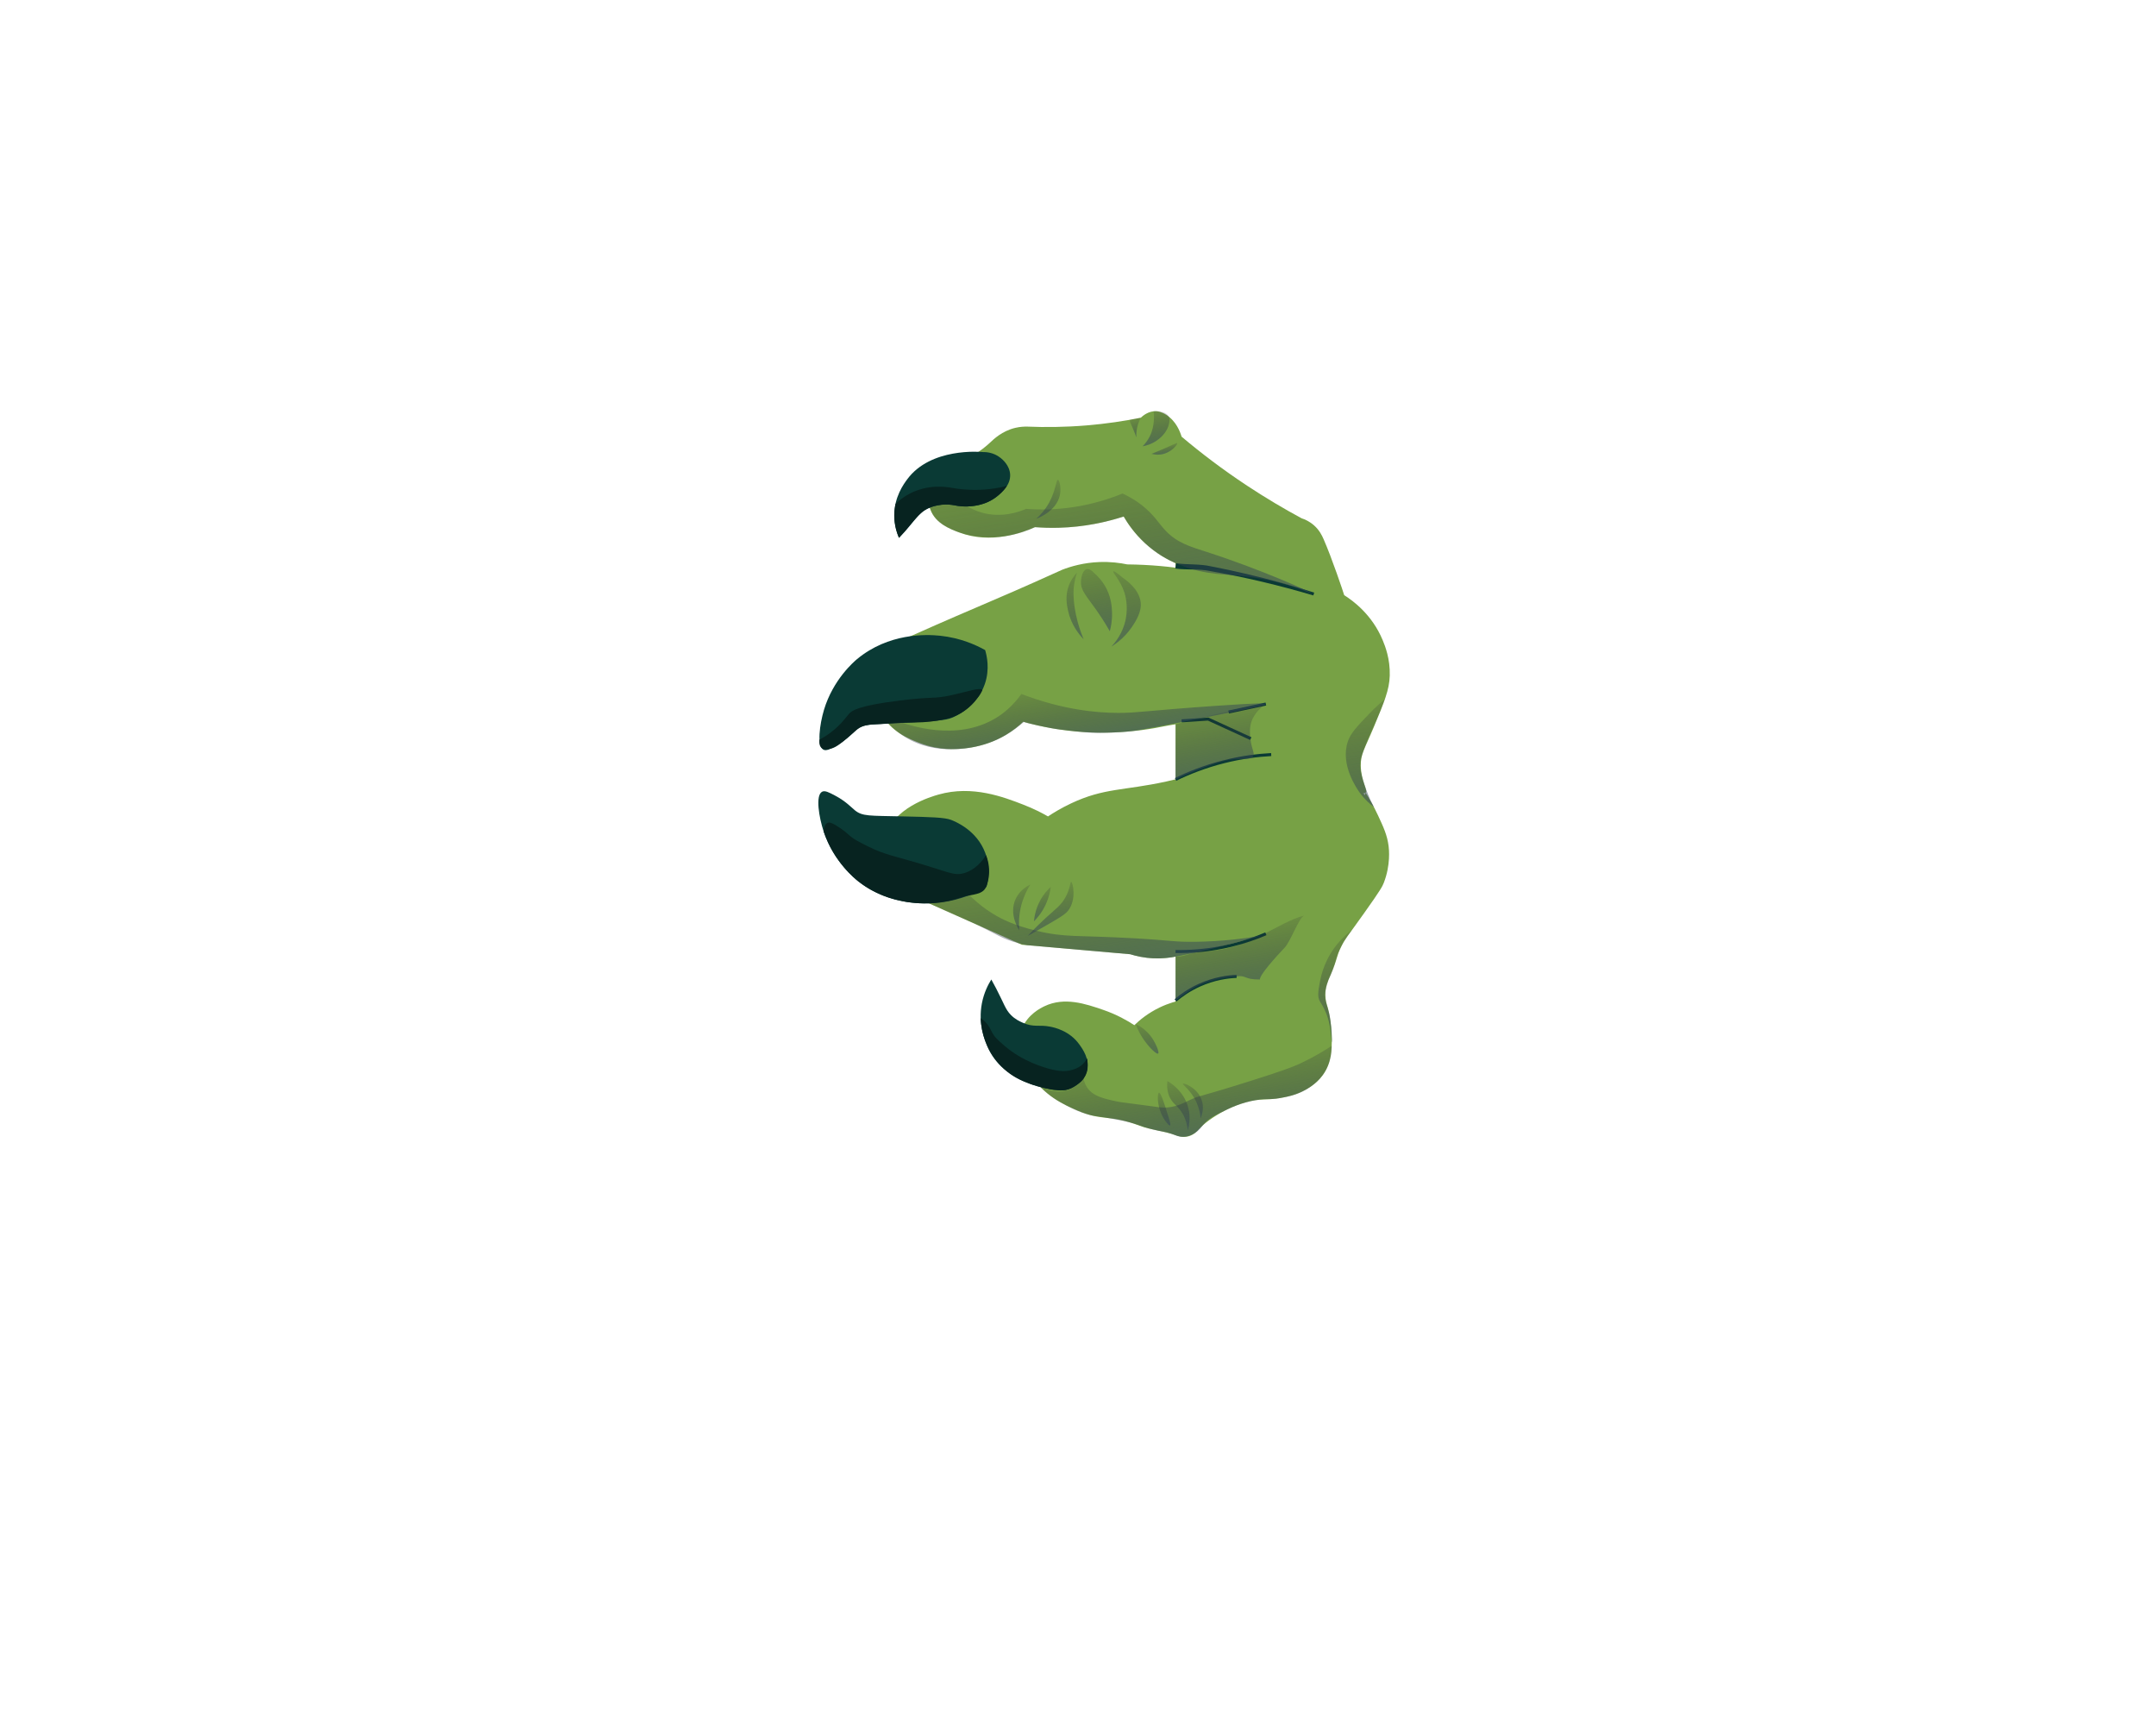 <?xml version="1.0" encoding="UTF-8"?>
<svg id="Layer_8" data-name="Layer 8" xmlns="http://www.w3.org/2000/svg" xmlns:xlink="http://www.w3.org/1999/xlink" viewBox="0 0 720.26 576.85">
  <defs>
    <style>
      .cls-1 {
        fill: url(#linear-gradient-12);
      }

      .cls-1, .cls-2, .cls-3, .cls-4, .cls-5, .cls-6, .cls-7, .cls-8, .cls-9, .cls-10, .cls-11, .cls-12, .cls-13, .cls-14, .cls-15, .cls-16, .cls-17, .cls-18, .cls-19, .cls-20, .cls-21, .cls-22, .cls-23, .cls-24, .cls-25 {
        stroke-width: 0px;
      }

      .cls-2 {
        fill: url(#linear-gradient-17);
      }

      .cls-3 {
        fill: url(#linear-gradient-19);
      }

      .cls-4 {
        fill: url(#linear-gradient);
      }

      .cls-5 {
        fill: url(#linear-gradient-21);
      }

      .cls-6 {
        fill: url(#linear-gradient-6);
      }

      .cls-7 {
        fill: #072320;
      }

      .cls-8 {
        fill: url(#linear-gradient-15);
      }

      .cls-9 {
        fill: url(#linear-gradient-11);
      }

      .cls-10 {
        fill: url(#linear-gradient-5);
      }

      .cls-11 {
        fill: url(#linear-gradient-13);
      }

      .cls-12 {
        fill: url(#linear-gradient-16);
      }

      .cls-13 {
        fill: url(#linear-gradient-22);
      }

      .cls-14 {
        fill: url(#linear-gradient-20);
      }

      .cls-15 {
        fill: url(#linear-gradient-14);
      }

      .cls-16 {
        fill: url(#linear-gradient-2);
      }

      .cls-17 {
        fill: #0a3a35;
      }

      .cls-18 {
        fill: url(#linear-gradient-7);
      }

      .cls-19 {
        fill: url(#linear-gradient-3);
      }

      .cls-20 {
        fill: url(#linear-gradient-9);
      }

      .cls-26 {
        fill: none;
        stroke: #0a3a35;
        stroke-miterlimit: 10;
      }

      .cls-21 {
        fill: url(#linear-gradient-8);
      }

      .cls-22 {
        fill: url(#linear-gradient-18);
      }

      .cls-23 {
        fill: #77a145;
      }

      .cls-24 {
        fill: url(#linear-gradient-10);
      }

      .cls-25 {
        fill: url(#linear-gradient-4);
      }
    </style>
    <linearGradient id="linear-gradient" x1="342.41" y1="427.76" x2="365.59" y2="280.21" gradientTransform="translate(749.9) rotate(-180) scale(1 -1)" gradientUnits="userSpaceOnUse">
      <stop offset=".17" stop-color="#486c84"/>
      <stop offset=".56" stop-color="#231f20" stop-opacity="0"/>
    </linearGradient>
    <linearGradient id="linear-gradient-2" x1="327.45" y1="372.64" x2="347.51" y2="244.97" xlink:href="#linear-gradient"/>
    <linearGradient id="linear-gradient-3" x1="334.25" y1="297.71" x2="353.27" y2="176.61" xlink:href="#linear-gradient"/>
    <linearGradient id="linear-gradient-4" x1="356.44" y1="305.91" x2="403.19" y2="8.32" xlink:href="#linear-gradient"/>
    <linearGradient id="linear-gradient-5" x1="383.83" y1="283.97" x2="401.41" y2="172.11" xlink:href="#linear-gradient"/>
    <linearGradient id="linear-gradient-6" x1="365.03" y1="264.05" x2="388.33" y2="115.69" xlink:href="#linear-gradient"/>
    <linearGradient id="linear-gradient-7" x1="382.18" y1="257.86" x2="403.18" y2="124.17" xlink:href="#linear-gradient"/>
    <linearGradient id="linear-gradient-8" x1="374.94" y1="254.19" x2="395.37" y2="124.16" xlink:href="#linear-gradient"/>
    <linearGradient id="linear-gradient-9" x1="393.06" y1="342.16" x2="407.76" y2="248.6" xlink:href="#linear-gradient"/>
    <linearGradient id="linear-gradient-10" x1="402.45" y1="339.03" x2="416.11" y2="252.09" xlink:href="#linear-gradient"/>
    <linearGradient id="linear-gradient-11" x1="397.58" y1="328.03" x2="407.51" y2="264.82" xlink:href="#linear-gradient"/>
    <linearGradient id="linear-gradient-12" x1="371.48" y1="392.72" x2="404.41" y2="183.07" xlink:href="#linear-gradient"/>
    <linearGradient id="linear-gradient-13" x1="346.27" y1="398.19" x2="357.91" y2="324.08" xlink:href="#linear-gradient"/>
    <linearGradient id="linear-gradient-14" x1="356.73" y1="398.68" x2="367.48" y2="330.26" xlink:href="#linear-gradient"/>
    <linearGradient id="linear-gradient-15" x1="349.29" y1="412.03" x2="365.59" y2="308.28" xlink:href="#linear-gradient"/>
    <linearGradient id="linear-gradient-16" x1="362.42" y1="374.03" x2="372.74" y2="308.34" xlink:href="#linear-gradient"/>
    <linearGradient id="linear-gradient-17" x1="288.66" y1="418.54" x2="322.55" y2="202.87" xlink:href="#linear-gradient"/>
    <linearGradient id="linear-gradient-18" x1="278.78" y1="338.78" x2="311.8" y2="128.61" xlink:href="#linear-gradient"/>
    <linearGradient id="linear-gradient-19" x1="365.89" y1="309.22" x2="379.86" y2="220.29" gradientTransform="translate(811.53 146.55) rotate(-146.34) scale(1 -1)" xlink:href="#linear-gradient"/>
    <linearGradient id="linear-gradient-20" x1="359.74" y1="157.37" x2="362.5" y2="139.77" xlink:href="#linear-gradient"/>
    <linearGradient id="linear-gradient-21" x1="359.7" y1="169.99" x2="370.03" y2="104.21" xlink:href="#linear-gradient"/>
    <linearGradient id="linear-gradient-22" x1="367.73" y1="158.4" x2="373.63" y2="120.87" xlink:href="#linear-gradient"/>
  </defs>
  <path class="cls-23" d="m449.06,198.78c-.24-.88-4.13-12.49-6.91-18.77-.54-1.23-1.39-2.97-3.16-4.54-1.57-1.39-3.17-2.05-4.15-2.37-5.76-3.1-11.86-6.7-18.17-10.86-8.32-5.49-15.61-11.07-21.93-16.4-.49-1.64-1.81-5.19-5.14-7.31-1.65-1.05-2.88-1.16-3.16-1.19-2.79-.21-4.84,1.69-5.33,2.17-5.4,1.09-11.49,2.02-18.17,2.57-7.25.6-13.88.64-19.75.4-.92-.02-2.32.02-3.95.4-4.52,1.05-7.38,3.9-8.49,4.94-2.66,2.49-7.21,5.81-15.41,9.09-.95.55-2.71,1.76-3.95,3.95-2.36,4.17-.89,8.47-.59,9.28,1.75,4.76,6.71,6.58,9.68,7.7,10.64,4.01,21.24,0,25.28-1.78,2.46.19,5.1.27,7.9.2,8.57-.23,15.93-1.88,21.73-3.75,1.39,2.41,3.64,5.69,7.11,8.89,3.78,3.49,7.57,5.54,10.22,6.72,6.32,3.03,21.16-1.34,25.34,8.49,5.53,13.04,26.86,10.27,31.01,2.17Z"/>
  <path class="cls-23" d="m456.18,264.76c.97-.71-1.52-3.79-1.58-9.09-.04-3.91,1.28-5.49,4.35-12.84,3.46-8.3,5.2-12.44,5.33-17.19.16-5.61-1.56-9.9-2.37-11.85-3.54-8.55-9.97-13.2-12.84-15.01-1.39.13-3.44.28-5.93.32-14.63.25-25.25-3.58-31.4-5.46-7.96-2.42-19.58-4.97-35.16-5.14-2.44-.51-5.61-.93-9.28-.79-5.29.2-9.56,1.46-12.44,2.57-6.92,3.15-12.59,5.64-16.4,7.31-10.3,4.5-15.24,6.5-26.07,11.26-5.54,2.44-10.03,4.45-12.84,5.73-1.36.91-3.21,2.41-4.74,4.74-3.7,5.65-3.52,13.2-.59,18.77,3.32,6.31,9.41,8.67,13.04,10.07,3.64,1.41,6.88,1.84,9.09,1.98,4.16.19,11.99-.1,19.75-4.74,2.3-1.38,4.19-2.89,5.73-4.35,2.96.84,6.13,1.58,9.48,2.17,14.96,2.64,28.22,1.34,38.32-.79,4.99-.95,8.95-1.17,11.65-1.19,1.81-.01,3.25.06,4.94.59,2.56.8,3.76,2.04,5.53,3.16,2.89,1.83,5.32,2.08,8.89,2.77,4.91.94,12.66,7.41,18.96,10.36,9.89,4.63,15.14,7.69,16.59,6.63Z"/>
  <path class="cls-23" d="m456.18,264.76c1.16,1.79,2.67,4.33,4.15,7.51,1.89,4.06,3.09,6.65,3.56,10.27.13,1.04.73,6.25-1.58,12.25-.45,1.17-.97,2.27-6.52,10.07-5.87,8.27-6.37,8.56-7.7,11.26-1.88,3.79-.9,3.22-3.75,9.88-.75,1.74-1.62,3.66-1.58,6.32.03,1.8.45,3.01.79,4.15,0,0,1.43,4.87,1.38,10.86-.03,3.2-.07,7.61-2.96,11.65-2.48,3.46-5.95,5.09-7.31,5.73-2.16,1.01-4.02,1.42-5.73,1.78-3.78.8-5.79.59-8.1.79-7.98.7-16.95,6.07-20.35,9.88-.43.49-1.61,1.88-3.56,2.37-1.89.47-3.55-.15-4.2-.4-3.88-1.43-8.13-1.7-12-3.16-10.46-3.96-12.19-1.35-20.94-5.14-4.32-1.87-11.27-4.98-15.6-12.25-1.48-2.48-5.22-8.74-2.77-15.01,1.89-4.82,6.39-6.97,7.51-7.51,6.7-3.2,13.75-.8,19.56,1.19,4.62,1.58,8.15,3.61,10.47,5.14,1.83-1.78,4.63-4.08,8.49-5.93,5.74-2.75,11.01-3.16,14.02-3.16-.54-3.04-.59-6.43,1.38-8.3,1.27-1.2,2.91-1.33,3.36-1.38,6.62-.76,33.39-16.11,45.43-44.35,1.32-3.09,3.19-8.04,4.54-14.52Z"/>
  <path class="cls-23" d="m456.18,265.76c-8.42-10.06-17-12.6-20.76-13.4-6.63-1.4-12.67-.11-24.48,2.53-12.44,2.78-10.55,3.77-21.33,6.12-14.25,3.11-20.74,2.09-31.8,7.31-3.36,1.59-5.99,3.21-7.7,4.35-1.9-1.09-4.72-2.57-8.3-3.95-6.49-2.51-16.96-6.56-28.25-3.36-2.31.65-15.73,4.46-17.98,14.81-1.27,5.85,1.64,11.03,2.37,12.25,3.12,5.19,8.07,7.37,11.06,8.69,8.98,3.97,19.68,8.8,32.4,14.42,12.05,1.05,24.1,2.11,36.15,3.16,1.83.57,4.56,1.24,7.9,1.38,5.81.25,10.15-1.24,12.44-1.98,12.4-4,13.94-1.94,21.93-4.94,15.84-5.95,24.5-19.57,27.2-23.82,5.61-8.82,8.03-17.4,9.14-23.59Z"/>
  <rect class="cls-23" x="392.71" y="183.18" width="48.25" height="156.05" transform="translate(833.68 522.4) rotate(-180)"/>
  <path class="cls-17" d="m328.37,150.98c.78-.02,3.49,0,5.93,1.98.52.42,3.01,2.43,3.16,5.53.17,3.45-2.68,5.87-4.15,7.11-4.14,3.51-9.42,3.55-10.67,3.56-3.85.02-5.32-1.22-9.28-.4-1.18.25-2.68.56-4.35,1.58-2.19,1.34-2.88,2.81-6.52,6.91-.93,1.05-1.71,1.88-2.17,2.37-.69-1.59-1.59-4.21-1.58-7.51.01-6.18,3.19-10.49,4.35-12.05,7.84-10.62,24.44-9.17,25.28-9.09Z"/>
  <path class="cls-17" d="m352.62,363.99c.76.17,3.43.65,6.24-1.05.6-.36,3.47-2.1,4.28-5.49.9-3.77-1.38-6.97-2.56-8.62-3.31-4.65-8.49-5.7-9.72-5.94-3.77-.75-5.49.34-9.2-1.33-1.11-.5-2.51-1.13-3.93-2.56-1.86-1.89-2.23-3.64-4.93-8.85-.69-1.33-1.28-2.39-1.63-3.02-1.01,1.62-2.45,4.34-3.15,7.97-1.3,6.81.9,12.15,1.7,14.09,5.44,13.18,22.04,14.74,22.89,14.8Z"/>
  <path class="cls-17" d="m329.11,217.12c.56,1.87,1.61,6.31-.1,11.31-2.6,7.64-9.64,10.7-11.02,11.3-2.1.92-6.82,1.18-16.16,1.66-11.24.58-13.47.38-15.94,2.51-1.24,1.07-2.94,3.09-6.39,5.05-2.12,1.21-3.41,1.92-4.37,1.45-2.33-1.14-1.29-8.54.14-13.33,3.04-10.16,10.13-16.18,11.07-16.96,10.53-8.7,22.99-8.28,27.69-7.79,6.85.71,12.07,3.12,15.08,4.79Z"/>
  <path class="cls-17" d="m329.55,296.13c.51-1.88,1.43-6.36-.42-11.3-2.82-7.56-9.95-10.42-11.34-10.98-2.13-.86-6.85-.98-16.2-1.19-11.25-.25-13.48.01-16.01-2.05-1.27-1.04-3.03-3-6.53-4.86-2.16-1.15-3.47-1.82-4.41-1.33-2.29,1.2-1.04,8.57.53,13.32,3.33,10.07,10.59,15.88,11.56,16.63,10.78,8.39,23.22,7.61,27.9,6.99,6.83-.91,11.97-3.46,14.94-5.22Z"/>
  <path class="cls-26" d="m422.89,311.87c-3.26,1.4-7.13,2.77-11.56,3.85-7.2,1.75-13.61,2.15-18.62,2.07"/>
  <path class="cls-26" d="m424.67,252.01c-4.41.24-9.76.88-15.7,2.37-6.55,1.64-12.01,3.86-16.25,5.93"/>
  <path class="cls-26" d="m417.85,246.68c-4.74-2.17-9.48-4.35-14.22-6.52-2.96.2-5.93.4-8.89.59"/>
  <path class="cls-26" d="m422.89,235.13c-4.15.89-8.3,1.78-12.44,2.67"/>
  <path class="cls-17" d="m438.74,198.86c-11.29-3.36-22.77-6.08-34.37-8.12-3.77-.82-7.65-.33-11.73-.85l.26-1.78c3.71.56,7.81.14,11.77,1.06,3.87.75,7.73,1.57,11.57,2.47,7.68,1.79,15.29,3.89,22.8,6.27l-.29.96h0Z"/>
  <path class="cls-26" d="m413.11,326.09c-2.93.13-7.46.71-12.44,2.96-3.46,1.56-6.1,3.47-7.95,5.04"/>
  <path class="cls-4" d="m444.88,349.27c.04,1.52-.09,4.56-1.78,7.81-1.69,3.24-4.05,4.97-5.28,5.86-3.63,2.61-7.29,3.29-10.27,3.8-3.95.68-4.04-.02-8.06.69-1.39.25-5.11.99-9.49,3.08-4.27,2.04-6.41,3.06-8.12,5.25-.5.64-1.29,1.79-2.82,2.72-.49.29-1.97,1.17-3.92,1.19-1.42.02-2.19-.43-3.79-1-2.43-.87-2.58-.53-6.39-1.49-3.76-.95-3.4-1.23-7.06-2.19-2.31-.61-4.15-.94-7.82-1.6-4.95-.89-4.34-.59-5.98-1.01-3.85-.99-6.64-2.49-9.09-3.81-1.03-.56-2.53-1.42-4.05-2.56-.45-.34-.78-.61-1.29-1.03-1.42-1.17-2.13-1.75-2.05-1.9.16-.31,2.61,1.48,6.04,1.44.5,0,2.01-.06,3.75-.79,2.51-1.04,3.95-2.81,4.56-3.67.13.8.42,1.94,1.17,3.08,1.94,2.97,5.57,3.79,10.07,4.74,1.26.27,1.03.16,7.11.99,6.98.94,7.87,1.16,9.68.99,3.35-.31,5.54-1.53,7.7-2.57,3.11-1.5,1.71-.49,19.56-6.12,12.48-3.94,15.08-5.04,17.38-6.12,4.49-2.12,7.97-4.26,10.23-5.76Z"/>
  <path class="cls-16" d="m392.71,334.09v-14.57c2.94.19,6.08-1.88,9.39-1.87,14.39.03,24.91-9.73,33.53-11.85-1.78.91-4.51,8.63-6.44,10.67-3.16,3.33-8.33,9.04-8.3,10.66-5.3.07-4.53-1.52-7.78-1.04-2.68.4-5.29.46-10.2,2.05-4.52,1.46-7.94,4.61-10.2,5.95Z"/>
  <path class="cls-19" d="m392.71,241.92v18.39c2.57-1.25,4.8-2.17,6.51-2.83,6.31-2.43,9.46-3.65,13.35-3.91,3.27-.22,5.31.26,6.05-1,.62-1.06-.38-2.13-.83-5.33-.1-.73-.45-3.2.05-5.4.24-1.06,1.12-4.02,5.04-6.72-4.49.79-9.14,1.71-13.93,2.77-5.68,1.25-11.1,2.61-16.25,4.03Z"/>
  <path class="cls-25" d="m438.09,198.14c-.07.22-8.09-3.77-20.15-5.4-8.79-1.19-14.79-.45-23.86-4.12-3.38-1.37-5.51-2.67-6.05-3-6.68-4.14-10.57-9.59-12.64-13.11-3.76,1.22-8.36,2.4-13.69,3.11-6.15.82-11.58.78-15.94.45-1.96.92-4.9,2.08-8.61,2.78-3.25.61-10.03,1.41-17.43-1.29-5.45-1.98-7.21-4.4-7.71-5.14-1.12-1.66-1.57-3.31-1.77-4.42,1.56,0,3.19.05,4.9.17,2.93.19,5.65.55,8.12.98,1.24.74,2.75,1.46,4.53,1.99,6.67,1.97,12.58-.14,15.01-1.19,4.23.32,9.63.34,15.8-.59,6.71-1.01,12.26-2.84,16.4-4.54,1.58.72,3.97,1.95,6.52,3.95,4.09,3.21,5.51,5.98,7.9,8.49,3.92,4.12,8.36,5.35,13.83,7.11,17.98,5.79,34.96,13.46,34.86,13.78Z"/>
  <path class="cls-10" d="m422.89,235.13c-.04-.31-2.01-.4-16.49.59-23.25,1.6-26.2,2.38-32.79,2.37-7.59-.01-18.69-1.09-32.4-6.32-2.96,4.16-6.12,6.55-8.3,7.9-13.38,8.31-29.75,2.37-33.16,1.13-2.27-.82-4.09-1.69-5.33-2.33,1.15,1.72,3.03,4.11,5.87,6.28,10.26,7.84,23.05,5.15,25.49,4.64,8.42-1.77,13.13-5.67,16.28-8.27.62.41,9.6,2.22,10.8,2.36,10.28,1.22,12.21,1.61,21.77,1.01,4.14-.26,6.54-.67,20.71-3.44,25.47-4.99,27.6-5.6,27.56-5.93Z"/>
  <path class="cls-6" d="m375.19,193.05c.53.34,6.07,3.96,5.93,9.09-.08,3.07-2.19,6.1-3.16,7.51-.18.26-.83,1.18-1.84,2.29-1.78,1.94-3.56,3.22-4.87,4.03,1.25-1.31,3.91-4.46,4.84-9.28.87-4.49-.22-8.04-.44-8.74-1.35-4.21-4.09-6.76-3.7-7.11.15-.14.79.09,3.26,2.22Z"/>
  <path class="cls-18" d="m359.78,191.27c-.84.89-2.05,2.41-2.81,4.59-1.17,3.35-.57,6.25-.15,8.15,1.04,4.7,3.65,7.89,5.19,9.48-1.76-4.21-2.57-7.83-2.96-10.37-.62-3.98-.41-6.31-.3-7.26.23-1.93.67-3.5,1.04-4.59Z"/>
  <path class="cls-21" d="m365.41,191.27c1.29,1.1,3.01,2.88,4.3,5.48,1.59,3.22,1.72,6.08,1.78,7.7.1,2.69-.34,4.9-.74,6.37-1.67-2.94-3.2-5.24-4.3-6.81-3.45-4.95-5.43-6.69-5.33-9.78.05-1.46.58-3.85,1.93-4.15,1-.22,2.03.82,2.37,1.19Z"/>
  <path class="cls-20" d="m357.85,294.53c.57.07,1.87,5.98-1.04,9.63-1.07,1.34-3.29,2.61-7.72,5.15-.13.08-.31.17-1.62.92-.84.48-3.34,1.91-4.15,2.37,2.42-2.63,4.5-4.62,5.93-5.93,3.55-3.26,5.18-4.26,6.67-6.96,1.63-2.96,1.57-5.23,1.93-5.19Z"/>
  <path class="cls-24" d="m344.22,295.42c-.89.41-3.48,1.76-4.89,4.74-2.45,5.19,1.03,10.3,1.19,10.52-.17-1.8-.21-4.4.44-7.41.78-3.54,2.2-6.2,3.26-7.85Z"/>
  <path class="cls-9" d="m351.04,296.16c-.18,1.47-.6,3.52-1.63,5.78-1.24,2.73-2.86,4.63-4,5.78.14-1.57.57-4.17,2.07-6.96,1.15-2.13,2.53-3.64,3.56-4.59Z"/>
  <path class="cls-1" d="m308.33,300.81c.94.42,2.38,1.05,4.14,1.83,8.88,3.94,13.31,5.91,13.98,6.24,6.34,3.11,8.46,4.75,13.83,6.15,1.21.32,2.22.52,2.9.65,7.3.64,14.61,1.28,21.91,1.92,4.16.36,8.31.73,12.47,1.09,1.09.34,2.26.64,3.53.88,5.74,1.07,10.37.19,13.51-.44,12.15-2.47,24.61-6.02,26.87-6.67-5.21.92-12.91,1.97-22.28,2.08-7.13.08-7.82-.47-20.59-1.19-18.93-1.06-22.65-.15-32.44-2.52-7.26-1.75-11.43-3.76-14.67-5.78-5.16-3.23-8.66-6.96-10.81-9.63-4.11,1.8-8.22,3.59-12.34,5.39Z"/>
  <path class="cls-11" d="m395.19,361.94c.29-.35,4.79,1.34,6.22,5.33.98,2.73.08,5.29-.3,6.22-.13-1.33-.45-3.18-1.33-5.19-1.86-4.2-4.84-6.06-4.59-6.37Z"/>
  <path class="cls-15" d="m387.19,364.9c-.53.11-.66,3.54.59,6.67.97,2.43,2.7,4.5,3.11,4.3.31-.16-.14-1.63-.89-4-.98-3.11-2.23-7.08-2.81-6.96Z"/>
  <path class="cls-8" d="m390,361.05c.96.55,5.5,3.27,6.96,8.89.87,3.35.25,6.19-.15,7.56-.36-3.17-1.43-5.22-2.37-6.52-1.35-1.86-2.57-2.37-3.56-4.3-1.05-2.04-1.06-4.14-.89-5.63Z"/>
  <path class="cls-12" d="m379.38,341.98c2.59,1.28,4.06,2.83,4.85,3.82.09.12.31.4.58.79,1.42,2.09,2.57,4.95,2.09,5.28-.6.41-4.05-2.9-6.22-6.96-.61-1.15-1.02-2.18-1.29-2.93Z"/>
  <path class="cls-2" d="m451.64,310.62c-2,1.5-4.42,3.72-6.52,6.88-.87,1.3-3.18,5.02-4.15,10.27-.59,3.2-.94,5.15,0,6.72.28.47,1.27,1.88,2.15,4.12.05.14.13.32.2.54.58,1.61.91,3.14,1.2,5.31.35,2.6.31,3.63.39,3.63.17,0-.25-7.5-.93-9.9-.61-2.14-1.12-3.71-1.23-4.62-.26-2.03.28-3.76.67-5.11.62-2.19,1-2.1,2-4.96.93-2.64.7-2.98,1.63-5.26.18-.43.79-1.9,1.85-3.7.95-1.6,1.91-2.91,2.74-3.91Z"/>
  <path class="cls-22" d="m462.66,233.47c-1.32,1.11-3.19,2.76-5.25,4.91-4.11,4.29-6.16,6.44-7.11,9.19-2.7,7.82,3.09,16,4,17.23,1.66,2.27,3.44,3.8,4.68,4.73-1.6-3.02-2.58-5.67-3.19-7.59-.95-3-1.51-4.82-1.33-7.26.11-1.54.67-3.02,1.78-5.93,1.42-3.72,2.31-5.25,4-9.19.59-1.39,1.46-3.48,2.44-6.1Z"/>
  <path class="cls-3" d="m346.2,173.24c1.24-1.12,2.9-2.86,4.27-5.34,2.24-4.07,2.34-7.69,2.95-7.64.52.04,1.18,2.71.62,5.22-1.15,5.15-6.89,7.41-7.84,7.77Z"/>
  <path class="cls-14" d="m393.26,148.01c.24.33-1.64,2.75-4.44,3.56-1.71.49-3.24.24-4.15,0,.99-.39,2.49-.99,4.3-1.78,3.31-1.44,4.16-1.97,4.3-1.78Z"/>
  <path class="cls-5" d="m390.46,139.15c.34.69.24,1.37.13,2.05-.53,3.4-3.5,5.48-4.15,5.93-1.69,1.18-3.42,1.7-4.74,1.93.8-.8,1.67-1.87,2.37-3.26,1-1.96,1.22-3.68,1.33-4.59.19-1.56.11-2.88-.02-3.83,2.42-.25,4.4.42,5.07,1.78Z"/>
  <path class="cls-13" d="m381.11,139.52c-.4.75-.88,1.82-1.19,3.16-.31,1.36-.34,2.55-.3,3.41-.26-.77-.69-1.97-1.33-3.41-.64-1.43-1-1.99-.76-2.49l3.58-.67Z"/>
  <path class="cls-7" d="m362.26,359.83c-.5.99-1.44,1.85-3.47,3.1-2.51,1.54-4.29,1.25-6.62,1.09-.97-.07-4.93-.92-8.07-2.04-3.1-1.1-5.81-2.39-8.7-4.99-5.47-4.93-6.97-11.15-7.39-13.4-.27-1.45-.36-2.69-.38-3.56.35.24.87.63,1.43,1.18,1.45,1.44,1.93,2.81,2.57,3.95.72,1.29,1.73,2.17,3.75,3.95,6.24,5.48,13.86,7.53,15.31,7.9,3.08.79,5.11.9,7.11.4.96-.24,2.96-.78,4.44-2.57.44-.53.72-1.03.89-1.38.19.49.29,2.11.2,3.27-.11,1.48-.76,2.67-1.08,3.11Z"/>
  <path class="cls-7" d="m329.76,295.37c-.89,3.06-3.16,3.16-7.31,3.95-.91.17-4.87,1.86-10.46,2.29-4.76.36-8.48-.24-10.07-.55-2.53-.49-8.03-1.6-13.79-5.67-1.04-.74-5.17-3.75-8.8-9.2-2.15-3.23-3.41-6.26-4.16-8.47,0-.22.04-2.36,1.26-2.9.66-.29,1.42,0,2.77.79,2.49,1.47,4.08,2.97,4.74,3.56,1.26,1.11,2.88,1.93,6.12,3.56,5.8,2.91,9.32,3.23,19.95,6.52,7.45,2.31,9.14,3.21,12.05,2.37,3.64-1.05,5.99-3.9,7.35-6.01.38.97.78,2.27.95,3.83.27,2.56-.19,4.65-.59,5.93Z"/>
  <path class="cls-7" d="m326.6,233.04c-1.04,1.43-2.9,3.6-5.84,5.27-2.56,1.45-4.78,1.86-7.58,2.36-3.17.57-5.9.62-11.35.72-3.4.06-6.78.48-10.17.56-.73.02-2.11.04-3.7.71-1.3.54-1.81,1.13-3.83,2.9-3.96,3.49-5.31,4.17-6.66,4.5-.9.22-2.12.5-2.97-.22-1.04-.88-.76-2.6-.72-2.82.98-.53,2.43-1.37,4.03-2.61,3.31-2.56,4.71-4.8,5.93-6.12.81-.88,2.67-2.58,16.99-4.35,11.45-1.41,10.98-.41,17.19-1.78,5.17-1.14,9.7-2.76,10.26-1.68,0,0-.58,1.37-1.56,2.56Z"/>
  <path class="cls-7" d="m329.33,167.94c-1.74.7-3.17.91-4.03,1.03-.63.09-2.07.26-3.93.14-2.25-.14-2.44-.53-4.54-.6-1.74-.06-3.04.17-3.47.25-.85.16-2.21.42-3.69,1.21-1.25.66-1.99,1.38-3.13,2.52-1.79,1.78-2.19,2.67-4.51,5.29-.72.81-1.33,1.45-1.7,1.85-.17-.38-.38-.9-.58-1.52-.61-1.8-.8-3.27-.87-3.88-.19-1.65-.11-3-.03-3.79.08-.87.22-1.6.34-2.16,1.18-1.14,2.76-2.41,4.81-3.46,5.87-3.03,11.65-2.32,14.02-1.88,1.53.27,2.79.41,3.65.49,3.08.28,7.57.37,12.74-.69.87-.18,1.58-.35,2-.46-.43.62-1.08,1.47-1.99,2.35-2.04,1.98-4.12,2.93-5.08,3.32Z"/>
</svg>